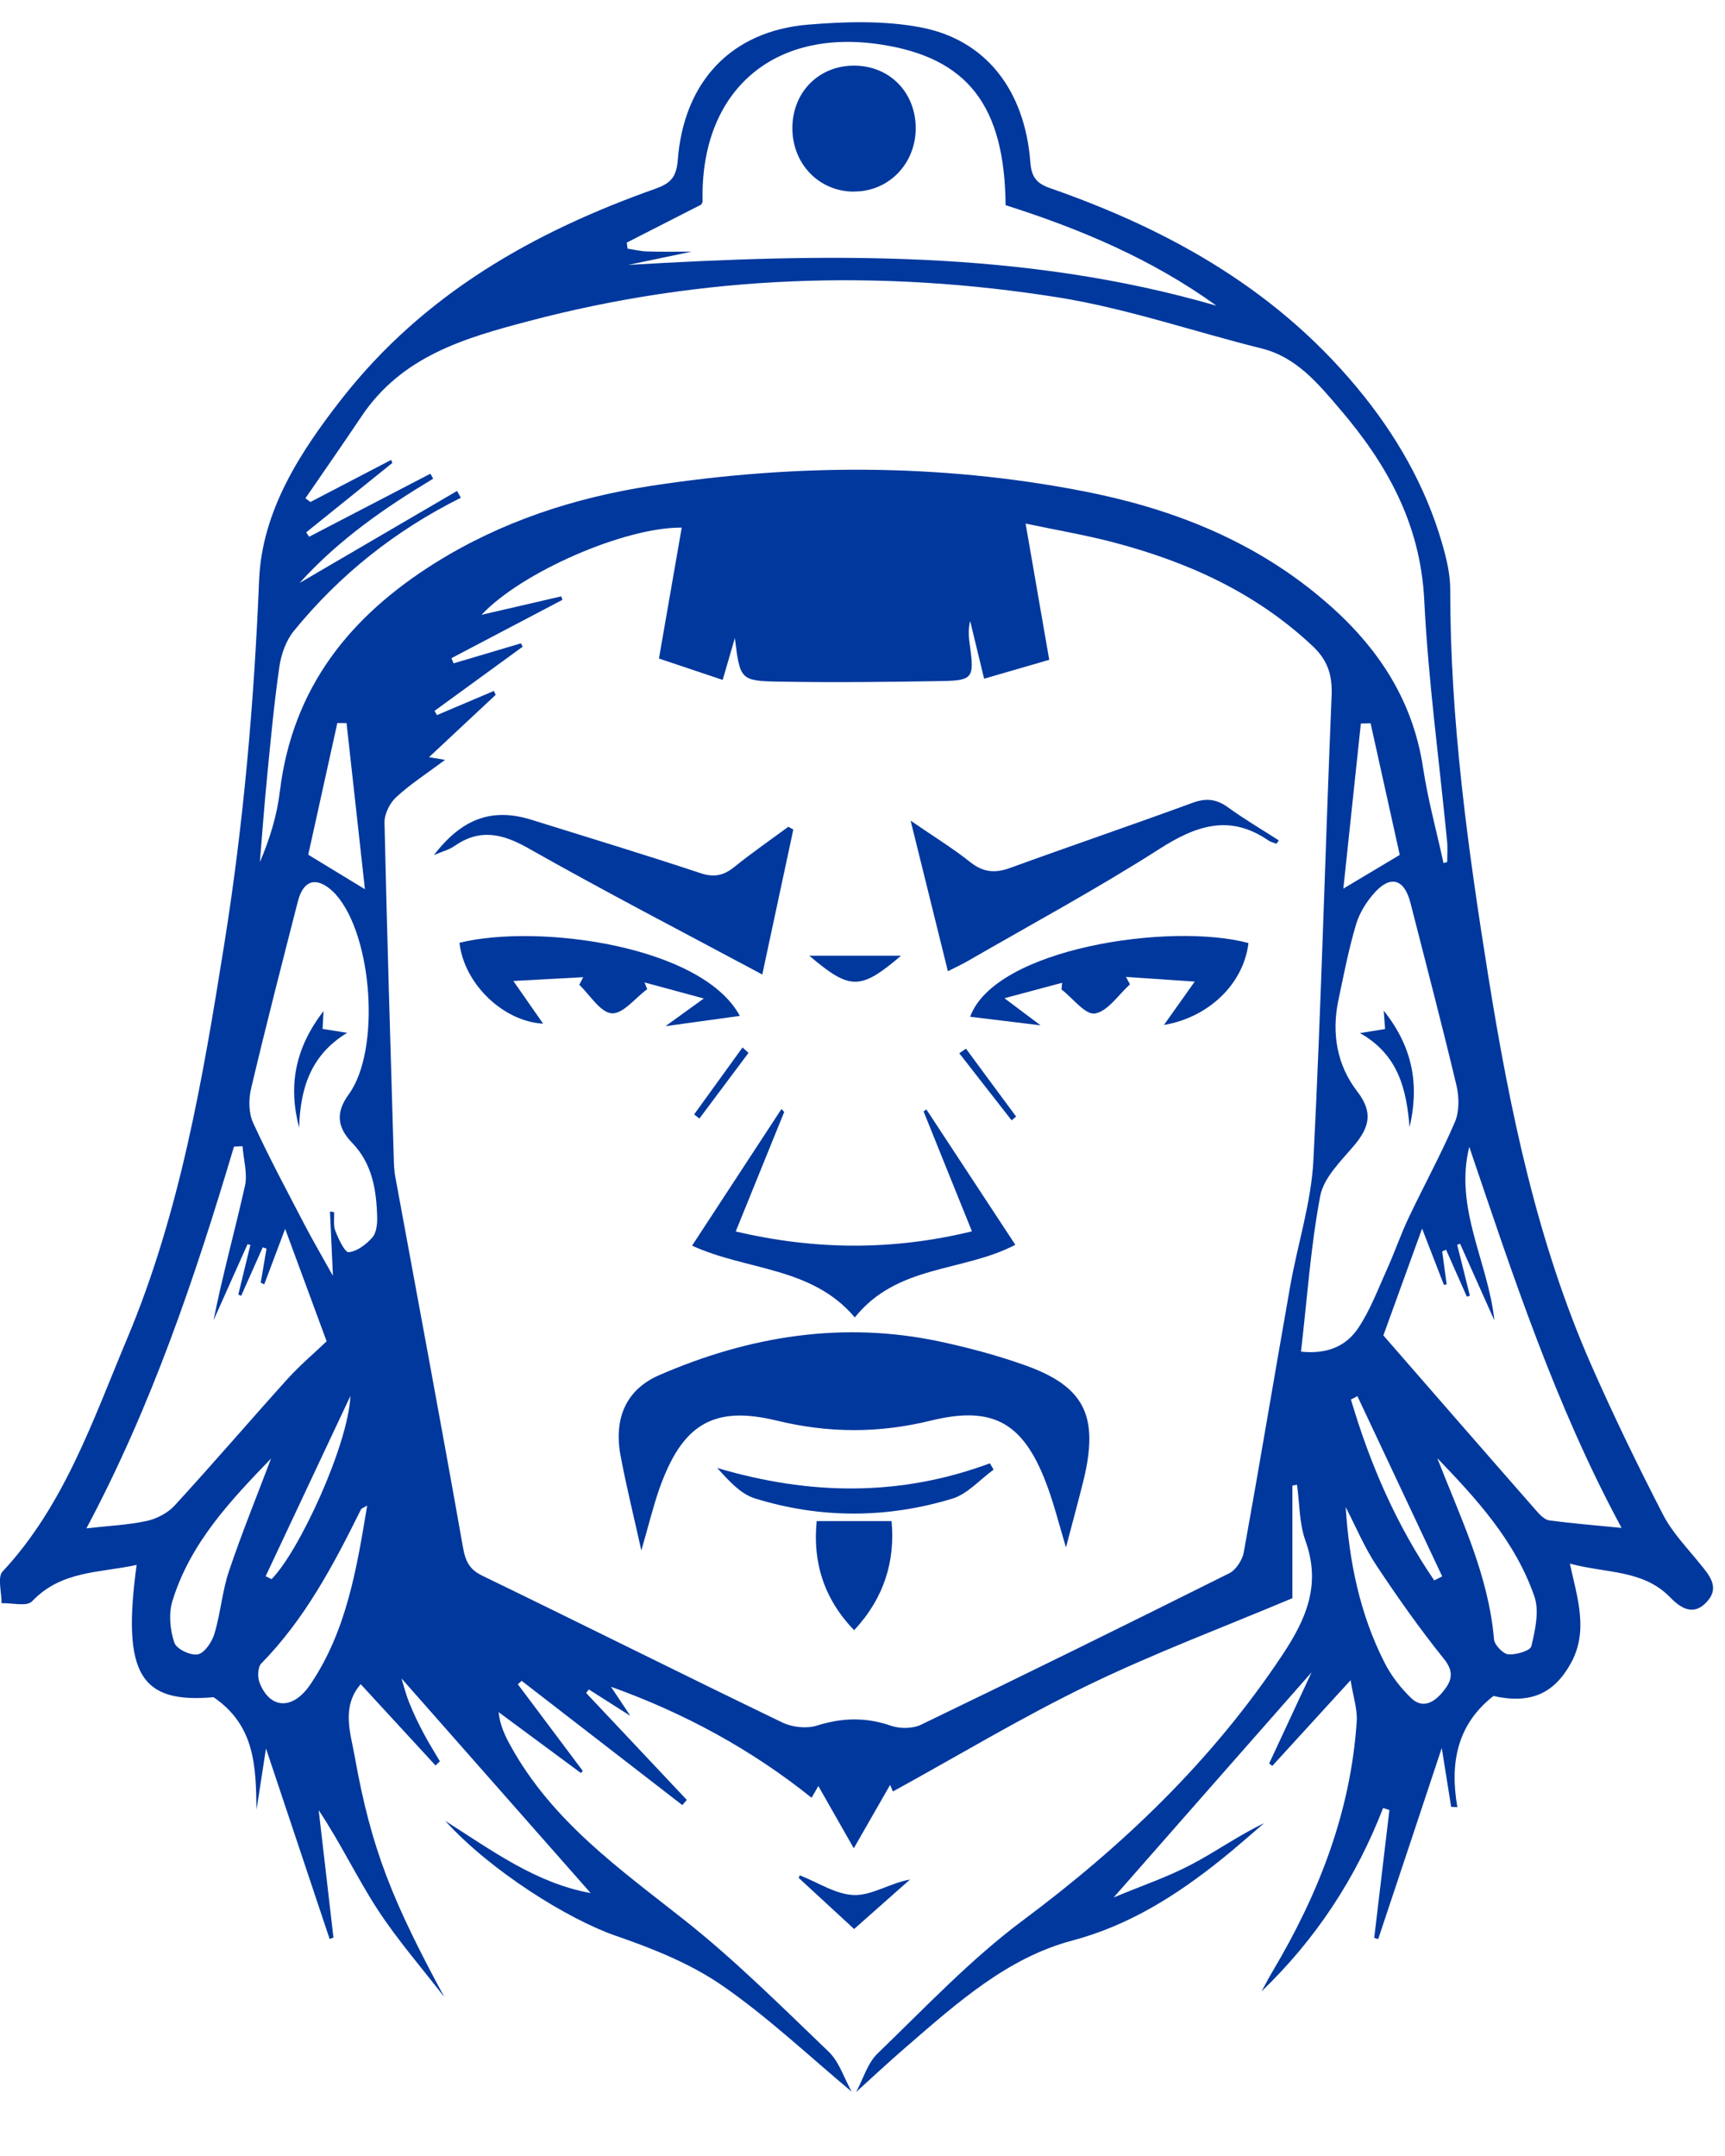 <svg width="20" height="25" viewBox="0 0 20 25" fill="none" xmlns="http://www.w3.org/2000/svg">
<g clip-path="url(#clip0_1238_2411)">
<path d="M9.877 24.256C9.378 23.84 8.901 23.387 8.37 23.021C8 22.766 7.566 22.594 7.141 22.447C6.59 22.257 5.691 21.697 5.162 21.114C5.698 21.454 6.216 21.838 6.848 21.951C6.109 21.112 5.37 20.274 4.655 19.462C4.673 19.521 4.702 19.636 4.745 19.745C4.793 19.865 4.849 19.981 4.909 20.094C4.968 20.207 5.036 20.314 5.1 20.423C5.084 20.439 5.067 20.456 5.05 20.472C4.764 20.161 4.478 19.85 4.182 19.529C3.954 19.793 4.065 20.097 4.113 20.369C4.306 21.453 4.557 22.056 5.152 23.158C4.892 22.82 4.61 22.498 4.377 22.14C4.14 21.776 3.952 21.377 3.695 20.99C3.752 21.482 3.809 21.974 3.866 22.467C3.852 22.473 3.837 22.478 3.822 22.484C3.58 21.761 3.339 21.038 3.084 20.275C3.044 20.532 3.009 20.758 2.974 20.985C2.966 20.494 2.963 20.012 2.476 19.68C1.63 19.755 1.411 19.415 1.584 18.146C1.158 18.24 0.715 18.208 0.373 18.567C0.311 18.633 0.139 18.585 0.018 18.59C0.019 18.465 -0.031 18.289 0.029 18.224C0.744 17.457 1.075 16.473 1.472 15.527C2.087 14.065 2.351 12.509 2.6 10.949C2.824 9.551 2.946 8.146 3.004 6.728C3.037 5.925 3.478 5.244 3.961 4.626C4.916 3.405 6.189 2.689 7.592 2.191C7.768 2.129 7.842 2.063 7.858 1.856C7.929 0.944 8.479 0.361 9.366 0.286C9.798 0.25 10.245 0.237 10.668 0.316C11.428 0.457 11.882 1.044 11.946 1.881C11.96 2.061 12.022 2.128 12.179 2.183C13.585 2.674 14.857 3.389 15.82 4.601C16.25 5.142 16.577 5.742 16.754 6.424C16.788 6.557 16.814 6.697 16.814 6.834C16.813 8.349 17.019 9.84 17.257 11.329C17.505 12.872 17.82 14.398 18.45 15.83C18.709 16.418 18.989 16.996 19.283 17.566C19.39 17.772 19.559 17.946 19.707 18.129C19.821 18.269 19.948 18.411 19.781 18.583C19.631 18.739 19.486 18.648 19.363 18.521C19.049 18.199 18.627 18.246 18.201 18.131C18.291 18.537 18.417 18.912 18.215 19.282C18.016 19.645 17.74 19.76 17.315 19.666C16.892 19.998 16.808 20.445 16.897 20.955C16.873 20.954 16.849 20.953 16.825 20.952C16.79 20.732 16.755 20.511 16.716 20.269C16.465 21.027 16.222 21.756 15.979 22.485C15.964 22.481 15.948 22.476 15.933 22.471C15.992 21.977 16.05 21.483 16.109 20.988C16.085 20.981 16.06 20.972 16.036 20.965C15.72 21.782 15.252 22.49 14.627 23.091C14.669 23.015 14.708 22.937 14.753 22.862C15.284 21.969 15.66 21.019 15.73 19.96C15.739 19.819 15.689 19.674 15.659 19.483C15.322 19.851 15.037 20.165 14.751 20.477C14.739 20.468 14.727 20.458 14.715 20.448C14.873 20.107 15.032 19.767 15.207 19.391C14.437 20.266 13.7 21.104 12.912 22.002C13.241 21.865 13.535 21.766 13.807 21.623C14.092 21.475 14.356 21.284 14.656 21.141C14.491 21.282 14.33 21.425 14.162 21.56C13.638 21.98 13.088 22.328 12.428 22.503C11.679 22.702 11.094 23.227 10.511 23.731C10.312 23.902 10.121 24.082 9.926 24.258C10.008 24.107 10.059 23.922 10.175 23.811C10.723 23.283 11.251 22.722 11.854 22.272C13.017 21.405 14.05 20.421 14.867 19.192C15.144 18.775 15.32 18.376 15.135 17.864C15.063 17.663 15.068 17.433 15.038 17.217C15.02 17.22 15.002 17.222 14.984 17.226V18.532C14.196 18.864 13.392 19.165 12.621 19.538C11.847 19.912 11.106 20.36 10.353 20.773C10.359 20.788 10.344 20.754 10.32 20.697C10.174 20.952 10.043 21.181 9.899 21.432C9.756 21.181 9.626 20.951 9.488 20.71C9.457 20.763 9.436 20.8 9.41 20.846C8.706 20.282 7.929 19.862 7.084 19.559C7.145 19.651 7.206 19.743 7.308 19.896C7.104 19.766 6.966 19.678 6.827 19.59C6.817 19.603 6.807 19.617 6.796 19.631C7.185 20.044 7.574 20.457 7.963 20.871C7.946 20.891 7.928 20.911 7.911 20.931C7.29 20.451 6.669 19.97 6.048 19.49C6.034 19.503 6.019 19.517 6.004 19.53C6.255 19.865 6.506 20.2 6.757 20.535L6.735 20.559C6.417 20.323 6.098 20.088 5.781 19.853C5.798 20.013 5.858 20.132 5.922 20.248C6.404 21.119 7.178 21.666 7.925 22.256C8.518 22.724 9.059 23.265 9.608 23.791C9.731 23.909 9.788 24.101 9.877 24.259L9.877 24.256ZM5.159 8.812C4.949 8.969 4.759 9.091 4.593 9.244C4.52 9.311 4.456 9.438 4.458 9.537C4.487 10.842 4.528 12.147 4.566 13.453C4.568 13.517 4.571 13.583 4.583 13.645C4.846 15.078 5.115 16.51 5.368 17.944C5.398 18.11 5.446 18.201 5.594 18.272C6.755 18.835 7.909 19.413 9.07 19.973C9.186 20.029 9.351 20.047 9.472 20.009C9.764 19.917 10.039 19.91 10.33 20.011C10.436 20.047 10.583 20.046 10.683 19.997C11.877 19.421 13.067 18.835 14.252 18.243C14.33 18.204 14.405 18.089 14.421 17.998C14.606 16.973 14.777 15.944 14.958 14.918C15.044 14.428 15.203 13.944 15.228 13.451C15.319 11.658 15.364 9.862 15.439 8.067C15.449 7.822 15.391 7.652 15.214 7.487C14.547 6.862 13.754 6.51 12.899 6.286C12.579 6.203 12.252 6.147 11.891 6.071C11.988 6.633 12.073 7.12 12.165 7.651C11.902 7.727 11.656 7.799 11.41 7.87C11.345 7.602 11.297 7.4 11.248 7.2C11.222 7.305 11.233 7.403 11.247 7.502C11.296 7.854 11.276 7.891 10.932 7.897C10.299 7.908 9.667 7.915 9.035 7.904C8.581 7.896 8.581 7.881 8.52 7.399C8.469 7.573 8.432 7.7 8.379 7.884C8.123 7.798 7.879 7.716 7.64 7.636C7.734 7.094 7.818 6.609 7.904 6.118C7.245 6.111 6.045 6.635 5.583 7.129C5.91 7.053 6.209 6.985 6.508 6.915C6.512 6.928 6.516 6.942 6.52 6.956C6.091 7.181 5.663 7.407 5.234 7.632C5.242 7.652 5.25 7.672 5.259 7.692C5.52 7.615 5.78 7.537 6.04 7.46C6.046 7.473 6.053 7.486 6.06 7.499C5.719 7.747 5.379 7.995 5.038 8.243C5.047 8.259 5.057 8.275 5.066 8.292C5.286 8.198 5.506 8.106 5.726 8.012C5.732 8.027 5.74 8.042 5.747 8.057C5.497 8.291 5.247 8.524 4.974 8.78C5.06 8.794 5.094 8.8 5.16 8.811L5.159 8.812ZM16.736 10.008L16.779 9.995C16.779 9.913 16.786 9.83 16.777 9.748C16.687 8.818 16.559 7.891 16.513 6.96C16.469 6.068 16.076 5.375 15.533 4.741C15.28 4.445 15.03 4.141 14.629 4.041C13.844 3.846 13.071 3.578 12.277 3.45C10.216 3.121 8.158 3.187 6.128 3.724C5.394 3.918 4.66 4.126 4.19 4.83C3.977 5.148 3.757 5.463 3.541 5.778C3.561 5.792 3.58 5.807 3.599 5.821C3.911 5.658 4.223 5.495 4.535 5.333C4.54 5.345 4.544 5.356 4.549 5.368C4.216 5.636 3.883 5.905 3.55 6.173C3.561 6.19 3.572 6.207 3.584 6.224C4.053 5.98 4.521 5.736 4.99 5.493C5.001 5.512 5.011 5.532 5.022 5.551C4.467 5.885 3.936 6.249 3.473 6.76C4.104 6.391 4.701 6.043 5.299 5.693C5.314 5.72 5.328 5.746 5.343 5.772C4.592 6.146 3.943 6.658 3.407 7.316C3.317 7.426 3.26 7.586 3.239 7.731C3.177 8.161 3.137 8.594 3.095 9.027C3.063 9.35 3.04 9.674 3.013 9.997C3.128 9.728 3.212 9.454 3.245 9.175C3.393 7.96 4.07 7.14 5.04 6.531C5.813 6.046 6.663 5.771 7.547 5.634C9.214 5.378 10.885 5.372 12.547 5.693C13.547 5.886 14.487 6.244 15.293 6.913C15.916 7.429 16.373 8.058 16.5 8.907C16.556 9.278 16.657 9.641 16.736 10.007L16.736 10.008ZM8.018 2.918C7.761 2.972 7.522 3.022 7.283 3.072C9.578 2.937 11.86 2.893 14.104 3.545C13.35 3 12.516 2.652 11.659 2.379C11.649 1.224 11.216 0.671 10.219 0.517C8.96 0.321 8.117 1.06 8.146 2.332C8.146 2.347 8.134 2.363 8.131 2.372C7.839 2.521 7.553 2.667 7.267 2.813C7.27 2.836 7.273 2.859 7.276 2.883C7.352 2.894 7.427 2.914 7.502 2.916C7.668 2.921 7.834 2.918 8.019 2.918H8.018ZM15.085 15.673C15.394 15.706 15.61 15.604 15.746 15.402C15.886 15.194 15.976 14.95 16.081 14.718C16.17 14.521 16.24 14.315 16.332 14.121C16.508 13.749 16.707 13.387 16.869 13.009C16.921 12.887 16.918 12.718 16.886 12.584C16.718 11.877 16.532 11.173 16.353 10.469C16.284 10.197 16.127 10.143 15.941 10.347C15.846 10.451 15.762 10.584 15.722 10.72C15.636 11.01 15.578 11.309 15.516 11.606C15.437 11.989 15.504 12.355 15.736 12.656C15.927 12.902 15.873 13.077 15.697 13.286C15.546 13.464 15.348 13.655 15.307 13.868C15.196 14.453 15.156 15.053 15.084 15.673H15.085ZM16.928 14.422C16.917 14.426 16.906 14.431 16.895 14.434C16.944 14.631 16.993 14.828 17.042 15.024C17.03 15.028 17.019 15.032 17.007 15.036C16.927 14.854 16.846 14.673 16.766 14.491C16.751 14.498 16.736 14.504 16.721 14.511L16.773 14.893C16.762 14.895 16.752 14.897 16.741 14.899C16.667 14.708 16.593 14.517 16.488 14.246C16.313 14.73 16.166 15.136 16.039 15.485C16.636 16.17 17.225 16.848 17.817 17.523C17.857 17.569 17.91 17.622 17.963 17.63C18.229 17.665 18.497 17.687 18.801 17.717C18.033 16.295 17.543 14.797 17.035 13.298C16.858 14.012 17.255 14.635 17.326 15.311C17.194 15.015 17.062 14.719 16.929 14.423L16.928 14.422ZM2.812 13.291C2.779 13.292 2.746 13.293 2.713 13.295C2.262 14.81 1.758 16.303 1.002 17.722C1.265 17.692 1.487 17.683 1.702 17.636C1.818 17.611 1.946 17.544 2.027 17.455C2.469 16.973 2.895 16.476 3.333 15.99C3.484 15.824 3.656 15.679 3.787 15.553C3.627 15.118 3.48 14.719 3.306 14.249C3.202 14.526 3.133 14.709 3.064 14.892C3.051 14.886 3.037 14.88 3.023 14.874C3.045 14.742 3.068 14.61 3.09 14.478C3.075 14.473 3.061 14.468 3.046 14.464C2.963 14.651 2.88 14.839 2.796 15.026C2.785 15.021 2.774 15.016 2.763 15.011C2.81 14.819 2.857 14.628 2.903 14.436C2.892 14.433 2.881 14.43 2.87 14.427C2.738 14.721 2.607 15.015 2.476 15.309C2.581 14.781 2.724 14.269 2.84 13.751C2.872 13.608 2.823 13.445 2.812 13.291V13.291ZM3.826 14.048C3.842 14.051 3.858 14.053 3.874 14.056C3.877 14.129 3.863 14.209 3.888 14.273C3.925 14.367 3.997 14.523 4.043 14.52C4.14 14.511 4.245 14.43 4.316 14.35C4.364 14.298 4.375 14.194 4.373 14.115C4.365 13.796 4.315 13.491 4.082 13.251C3.917 13.079 3.883 12.908 4.043 12.69C4.416 12.179 4.32 10.85 3.894 10.373C3.882 10.359 3.869 10.346 3.856 10.334C3.668 10.16 3.516 10.204 3.453 10.454C3.268 11.177 3.082 11.898 2.911 12.623C2.881 12.748 2.883 12.908 2.935 13.02C3.121 13.427 3.334 13.821 3.54 14.218C3.631 14.392 3.73 14.56 3.86 14.794C3.846 14.486 3.836 14.267 3.826 14.049L3.826 14.048ZM15.602 17.475C15.642 18.108 15.767 18.719 16.053 19.28C16.13 19.432 16.24 19.573 16.361 19.69C16.495 19.819 16.628 19.741 16.73 19.616C16.83 19.494 16.866 19.389 16.739 19.233C16.461 18.887 16.203 18.521 15.957 18.15C15.818 17.94 15.719 17.701 15.602 17.475L15.602 17.475ZM16.664 16.908C16.933 17.599 17.257 18.257 17.322 19.009C17.328 19.075 17.426 19.177 17.488 19.183C17.578 19.19 17.743 19.142 17.755 19.088C17.799 18.902 17.849 18.681 17.79 18.512C17.567 17.867 17.118 17.38 16.664 16.908V16.908ZM4.257 17.458C4.214 17.484 4.192 17.49 4.185 17.503C3.867 18.146 3.533 18.777 3.028 19.29C2.989 19.33 2.984 19.448 3.009 19.511C3.13 19.82 3.396 19.834 3.601 19.528C4.015 18.914 4.135 18.198 4.257 17.458ZM3.143 16.912C2.673 17.4 2.204 17.892 1.997 18.571C1.954 18.716 1.972 18.902 2.021 19.047C2.046 19.122 2.21 19.2 2.294 19.183C2.372 19.168 2.459 19.038 2.487 18.941C2.558 18.705 2.576 18.45 2.655 18.217C2.803 17.777 2.979 17.346 3.143 16.912V16.912ZM15.89 8.387C15.853 8.388 15.815 8.389 15.778 8.39C15.71 9.029 15.643 9.667 15.575 10.304C15.814 10.161 16.013 10.042 16.229 9.913C16.12 9.423 16.005 8.905 15.891 8.387L15.89 8.387ZM3.574 9.911C3.801 10.05 3.999 10.17 4.231 10.311C4.159 9.664 4.089 9.025 4.018 8.385C3.982 8.385 3.947 8.385 3.911 8.384C3.795 8.907 3.68 9.43 3.574 9.91V9.911ZM15.738 16.189C15.713 16.202 15.688 16.215 15.663 16.228C15.884 16.978 16.191 17.684 16.629 18.326C16.66 18.31 16.69 18.294 16.721 18.279C16.393 17.582 16.066 16.886 15.738 16.189V16.189ZM4.063 16.186C3.736 16.883 3.408 17.58 3.08 18.277C3.103 18.288 3.125 18.299 3.148 18.311C3.464 17.997 4.037 16.758 4.063 16.186V16.186Z" fill="#00389D"/>
<path d="M9.903 22.368C9.683 22.165 9.471 21.97 9.26 21.775C9.265 21.765 9.269 21.756 9.274 21.746C9.485 21.828 9.696 21.971 9.908 21.974C10.114 21.977 10.321 21.835 10.551 21.794C10.339 21.982 10.127 22.17 9.904 22.367L9.903 22.368Z" fill="#00389D"/>
<path d="M7.436 17.98C7.344 17.563 7.259 17.224 7.195 16.88C7.114 16.446 7.26 16.113 7.64 15.947C8.689 15.49 9.776 15.316 10.902 15.557C11.232 15.628 11.561 15.716 11.879 15.829C12.577 16.076 12.745 16.421 12.561 17.171C12.501 17.413 12.435 17.652 12.359 17.943C12.282 17.687 12.228 17.471 12.153 17.262C11.884 16.511 11.537 16.291 10.795 16.472C10.19 16.621 9.607 16.619 9.003 16.472C8.264 16.293 7.907 16.521 7.644 17.265C7.572 17.472 7.52 17.688 7.435 17.981L7.436 17.98Z" fill="#00389D"/>
<path d="M14.799 9.784C14.768 9.771 14.732 9.764 14.705 9.745C14.257 9.437 13.867 9.572 13.441 9.845C12.715 10.309 11.957 10.718 11.211 11.149C11.15 11.184 11.085 11.213 10.99 11.262C10.848 10.689 10.711 10.134 10.558 9.516C10.824 9.699 11.044 9.834 11.247 9.995C11.398 10.116 11.537 10.128 11.712 10.064C12.415 9.808 13.124 9.567 13.827 9.309C13.985 9.251 14.106 9.265 14.241 9.364C14.43 9.501 14.631 9.619 14.827 9.745C14.818 9.758 14.808 9.771 14.799 9.784H14.799Z" fill="#00389D"/>
<path d="M9.198 9.618C9.08 10.171 8.961 10.724 8.838 11.3C7.917 10.807 7.012 10.338 6.124 9.835C5.823 9.665 5.562 9.606 5.269 9.81C5.205 9.855 5.126 9.874 5.031 9.915C5.36 9.486 5.711 9.364 6.166 9.507C6.82 9.711 7.475 9.91 8.126 10.126C8.28 10.177 8.391 10.152 8.515 10.052C8.717 9.889 8.931 9.741 9.14 9.587C9.159 9.597 9.179 9.608 9.198 9.619L9.198 9.618Z" fill="#00389D"/>
<path d="M9.093 12.892C8.907 13.349 8.721 13.808 8.53 14.28C9.447 14.494 10.342 14.504 11.269 14.278C11.08 13.812 10.894 13.349 10.708 12.887C10.719 12.88 10.73 12.872 10.741 12.865C11.081 13.382 11.421 13.899 11.772 14.434C11.161 14.753 10.405 14.66 9.911 15.276C9.407 14.683 8.662 14.737 8.024 14.444C8.375 13.907 8.718 13.383 9.06 12.86C9.071 12.871 9.081 12.882 9.091 12.892L9.093 12.892Z" fill="#00389D"/>
<path d="M7.716 11.899C7.886 11.776 8 11.694 8.16 11.578C7.895 11.506 7.683 11.449 7.473 11.392C7.483 11.418 7.493 11.443 7.504 11.47C7.366 11.571 7.223 11.759 7.093 11.75C6.961 11.741 6.841 11.538 6.716 11.419L6.762 11.331C6.519 11.344 6.277 11.358 5.952 11.375C6.1 11.587 6.2 11.731 6.297 11.87C5.835 11.845 5.381 11.409 5.327 10.932C6.242 10.707 8.139 10.965 8.578 11.78C8.308 11.817 8.05 11.853 7.716 11.899H7.716Z" fill="#00389D"/>
<path d="M12.314 11.396C12.11 11.451 11.906 11.505 11.646 11.575C11.794 11.687 11.897 11.764 12.064 11.889C11.747 11.851 11.499 11.82 11.248 11.79C11.538 10.994 13.573 10.692 14.475 10.935C14.419 11.405 14.019 11.796 13.495 11.885C13.599 11.738 13.7 11.596 13.852 11.382C13.536 11.361 13.296 11.344 13.055 11.328C13.07 11.357 13.086 11.386 13.101 11.414C12.967 11.535 12.844 11.727 12.695 11.752C12.583 11.77 12.438 11.574 12.307 11.473C12.31 11.447 12.312 11.421 12.315 11.395L12.314 11.396Z" fill="#00389D"/>
<path d="M11.52 17.041C11.361 17.157 11.216 17.325 11.04 17.378C10.282 17.608 9.511 17.61 8.753 17.375C8.585 17.323 8.447 17.167 8.316 17.022C9.386 17.339 10.432 17.356 11.477 16.968C11.492 16.992 11.506 17.017 11.52 17.041H11.52Z" fill="#00389D"/>
<path d="M9.469 17.638H10.337C10.38 18.101 10.251 18.531 9.903 18.903C9.554 18.543 9.42 18.114 9.469 17.638Z" fill="#00389D"/>
<path d="M10.447 11.082C9.976 11.483 9.857 11.485 9.383 11.082H10.447Z" fill="#00389D"/>
<path d="M11.2 12.16C11.393 12.423 11.587 12.685 11.781 12.947C11.764 12.962 11.746 12.976 11.729 12.991C11.527 12.732 11.324 12.472 11.122 12.213C11.148 12.195 11.173 12.178 11.2 12.16V12.16Z" fill="#00389D"/>
<path d="M8.678 12.209C8.489 12.463 8.299 12.717 8.109 12.97C8.088 12.954 8.068 12.939 8.048 12.922C8.235 12.663 8.422 12.405 8.609 12.146C8.632 12.167 8.655 12.188 8.678 12.209V12.209Z" fill="#00389D"/>
<path d="M9.898 2.222C9.495 2.22 9.187 1.901 9.187 1.486C9.187 1.069 9.494 0.759 9.905 0.761C10.317 0.763 10.619 1.074 10.617 1.492C10.614 1.904 10.299 2.224 9.898 2.221L9.898 2.222Z" fill="#00389D"/>
<path d="M16.043 11.719C16.389 12.152 16.454 12.591 16.343 13.07C16.306 12.636 16.218 12.234 15.768 11.979C15.891 11.96 15.973 11.946 16.059 11.932C16.055 11.882 16.051 11.825 16.043 11.719Z" fill="#00389D"/>
<path d="M3.468 13.076C3.342 12.595 3.416 12.159 3.751 11.724C3.746 11.823 3.743 11.874 3.74 11.931C3.82 11.944 3.902 11.957 4.025 11.976C3.595 12.237 3.482 12.63 3.468 13.076V13.076Z" fill="#00389D"/>
</g>
<defs>
<clipPath id="clip0_1238_2411">
<rect width="19.862" height="24" fill="white" transform="translate(0 0.256)"/>
</clipPath>
</defs>
</svg>
